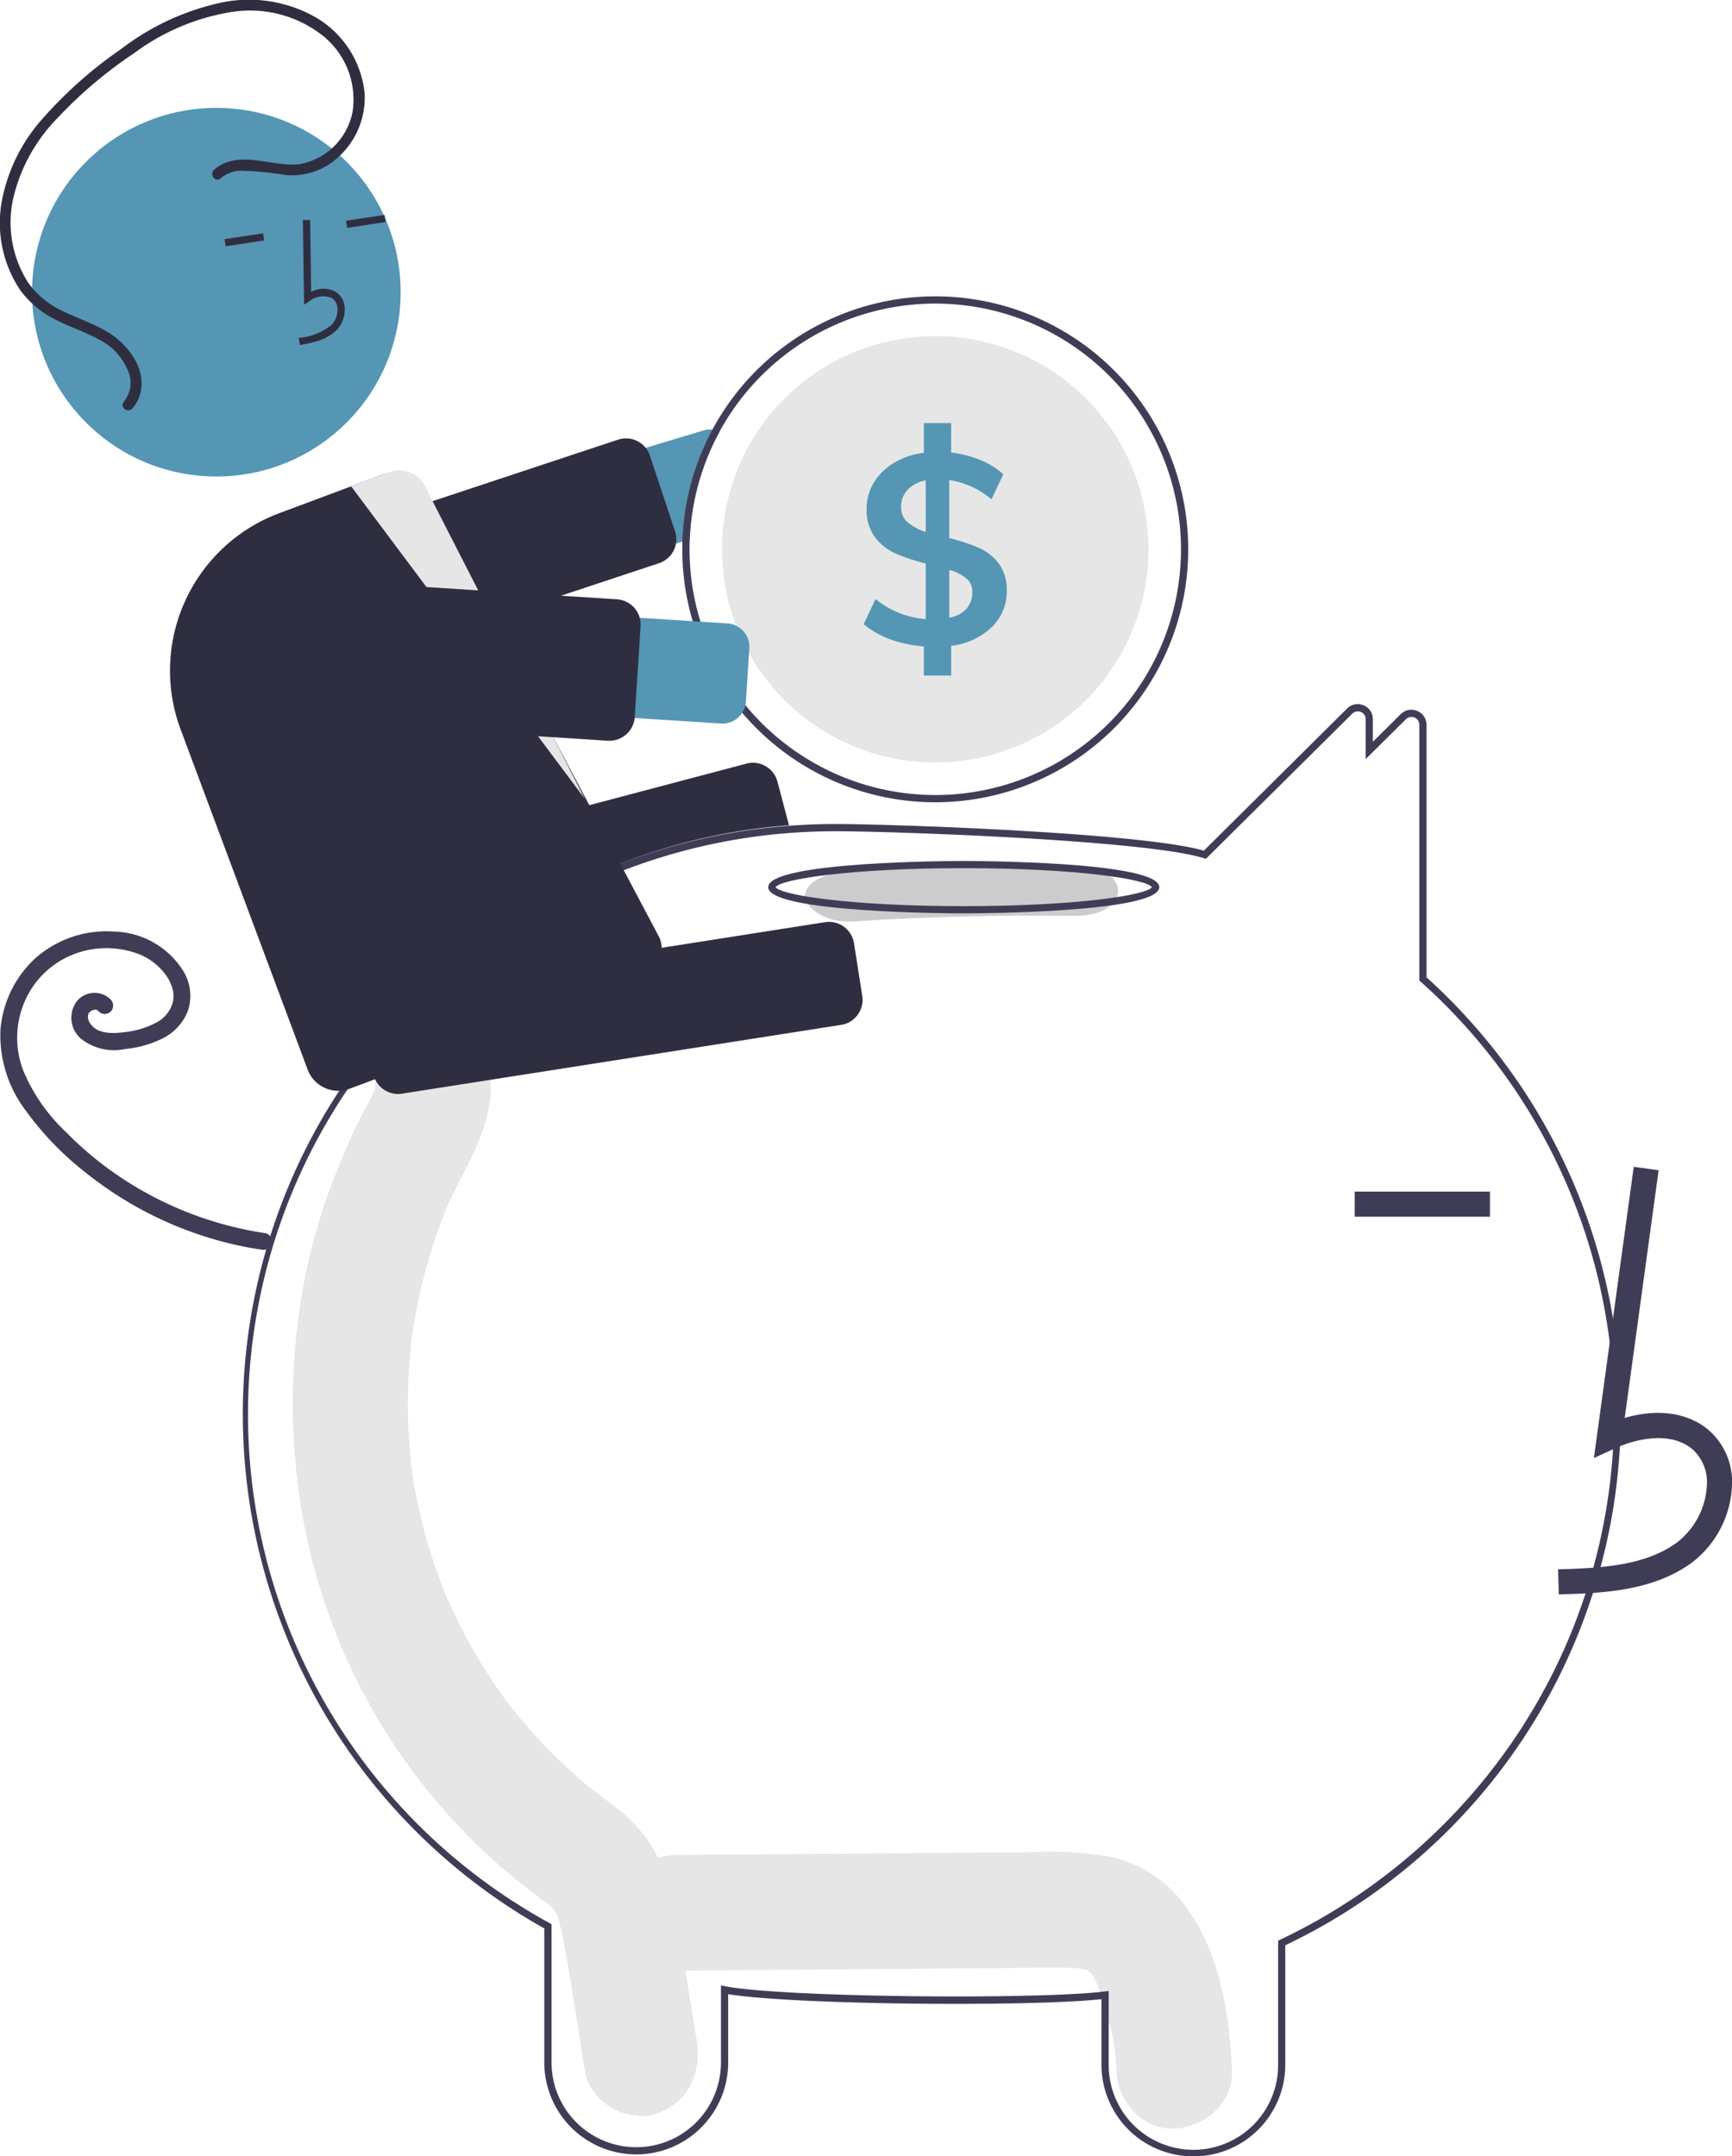  <svg id="illustration" xmlns="http://www.w3.org/2000/svg" width="161.722" height="201.343" viewBox="0 0 161.722 201.343">
  <path id="Path_36" data-name="Path 36" d="M547.177,669.25a11.746,11.746,0,0,0-7.009-4.853,34.141,34.141,0,0,0-7.809-.459l-32.964.254a5.4,5.4,0,1,0,0,10.8l28.968-.223c2.276-.018,4.554-.059,6.831-.051.511,0,1.02.029,1.531.034.124,0,.213,0,.276,0l.05.015c.266.073.54.124.808.193-.094,0,.174.17.308.226.018.036.058.1.124.2.092.172.363.695.375.678a24.189,24.189,0,0,1,1.008,3.169,17.752,17.752,0,0,1,.856,5.106c.114,2.818,2.4,5.533,5.4,5.4,2.827-.127,5.521-2.376,5.4-5.4C551.121,679.243,550.227,673.521,547.177,669.25Z" transform="translate(-436.291 -490.987)" fill="#e6e6e6"/>
  <path id="Path_37" data-name="Path 37" d="M441.721,530.036c-.619-3.752-1.226-7.506-1.858-11.256-.64-3.8-1.948-7.288-4.909-9.784-.791-.667-1.611-1.29-2.435-1.911-.29-.218-.579-.437-.865-.66l-.043-.033-.12-.1c-1.234-1.044-2.426-2.135-3.562-3.294q-1.513-1.545-2.893-3.221-.345-.419-.681-.845l-.383-.492c-.127-.175-.36-.492-.4-.547q-.393-.555-.771-1.121a52.678,52.678,0,0,1-4.45-8.137q-.185-.422-.361-.849l-.126-.347c-.25-.688-.5-1.375-.728-2.071q-.729-2.217-1.253-4.5-.259-1.127-.467-2.266-.107-.585-.2-1.173c-.01-.065-.071-.488-.107-.727s-.075-.665-.082-.731q-.059-.593-.105-1.186-.1-1.336-.14-2.677-.062-2.383.085-4.765c.056-.892.136-1.782.234-2.671.006-.055.011-.1.015-.137s.013-.085.021-.141c.073-.491.149-.981.235-1.47a53.761,53.761,0,0,1,1.262-5.5q.367-1.285.8-2.549.192-.561.4-1.118c-.009.024.4-1.018.4-1.053,1.618-3.823,4.264-7.308,4.268-11.65,0-2.94-2.485-5.757-5.4-5.621a5.61,5.61,0,0,0-5.4,5.621c0,.066,0,.122,0,.177l-.07.235c-.315.686-.7,1.337-1.048,2.006-.948,1.83-1.758,3.72-2.527,5.638a53.933,53.933,0,0,0-2.878,9.66,61.443,61.443,0,0,0-.327,21.946,56.632,56.632,0,0,0,18.593,33.182c.833.712,1.686,1.4,2.547,2.075.356.279.716.553,1.077.825.171.129.878.686.567.416a3.439,3.439,0,0,1,1.122,1.279l.1.409c.121.474.236.947.332,1.428.835,4.2,1.416,8.473,2.114,12.7.48,2.905,4.057,4.8,6.641,3.926C440.959,535.936,442.235,533.149,441.721,530.036Z" transform="translate(-376.678 -339.59)" fill="#e6e6e6"/>
  <path id="Path_38" data-name="Path 38" d="M478.561,481.852a8.562,8.562,0,0,1-8.584-8.52v-6.158c-6.448.722-28.527.555-34.856-.462v6.375a8.584,8.584,0,1,1-17.168,0V460.571a55.067,55.067,0,0,1,22.7-102.946c1.494-.117,3-.176,4.467-.176,5.18,0,28.552.8,34.417,2.487l13.372-13.268a1.4,1.4,0,0,1,1.535-.306,1.383,1.383,0,0,1,.872,1.3v2.11l2.6-2.579a1.4,1.4,0,0,1,1.534-.306,1.384,1.384,0,0,1,.873,1.3v23.574a54.919,54.919,0,0,1-13.183,90.384v11.192A8.562,8.562,0,0,1,478.561,481.852Zm-7.909-15.444v6.924a7.909,7.909,0,1,0,15.819,0V461.714l.193-.091a54.816,54.816,0,0,0,22.449-19.632,54.1,54.1,0,0,0-9.346-69.833l-.112-.1V348.182a.71.71,0,0,0-.453-.673.725.725,0,0,0-.8.16l-3.755,3.719v-3.728a.71.71,0,0,0-.453-.673.727.727,0,0,0-.8.161L479.728,360.7l-.194-.061c-5.451-1.706-29.191-2.515-34.411-2.515-1.453,0-2.938.059-4.414.174a54.687,54.687,0,0,0-29.773,11.724,54.151,54.151,0,0,0,7.519,90.055l.174.1v12.913a7.909,7.909,0,1,0,15.819,0V465.9l.4.075c5.688,1.07,29.637,1.239,35.424.48Z" transform="translate(-367.13 -280.509)" fill="#3f3d56"/>
  <path id="Path_39" data-name="Path 39" d="M437.733,270.345l-37.366,11.229a4.684,4.684,0,0,0,2.7,8.972l32.7-9.829.685-.206a22.782,22.782,0,0,1,2.8-10.076,2.079,2.079,0,0,0-.675-.175A2.148,2.148,0,0,0,437.733,270.345Z" transform="translate(-372.045 -230.152)" fill="#5596b4"/>
  <path id="Path_40" data-name="Path 40" d="M403.772,294.579a2.366,2.366,0,0,1-2.24-1.62l-2.337-7.051a2.362,2.362,0,0,1,1.5-2.985l30.412-10.079a2.362,2.362,0,0,1,2.985,1.5l2.337,7.051a2.354,2.354,0,0,1-1.415,2.956l-.085.03-30.412,10.078A2.361,2.361,0,0,1,403.772,294.579Z" transform="translate(-373.401 -231.79)" fill="#2f2e41"/>
  <path id="Path_41" data-name="Path 41" d="M535.41,233.42a23.63,23.63,0,0,0-23.61,22.894c-.007.24-.01.483-.01.725a23.62,23.62,0,1,0,23.62-23.62Zm0,46.564a22.969,22.969,0,0,1-22.945-22.945q0-.471.02-.931a22.944,22.944,0,1,1,22.925,23.876Z" transform="translate(-448.083 -205.749)" fill="#3f3d56"/>
  <path id="Path_42" data-name="Path 42" d="M562.606,264.327a19.908,19.908,0,1,1-39.816,0c0-.631.03-1.252.088-1.866a19.908,19.908,0,0,1,39.728,1.866Z" transform="translate(-455.372 -213.036)" fill="#e6e6e6"/>
  <path id="Path_43" data-name="Path 43" d="M574.6,281.6a4.74,4.74,0,0,0-1.846-1.461,17.927,17.927,0,0,0-2.774-.911v-5.419a7.893,7.893,0,0,1,3.944,1.8l1.1-2.345a7.274,7.274,0,0,0-2.146-1.326,10.548,10.548,0,0,0-2.723-.7V268.49h-2.547v2.774a6.977,6.977,0,0,0-2.784.935,5.532,5.532,0,0,0-1.886,1.849,4.645,4.645,0,0,0-.671,2.46,4.2,4.2,0,0,0,.773,2.632,4.9,4.9,0,0,0,1.923,1.525,17.774,17.774,0,0,0,2.821.935v5.193a8.431,8.431,0,0,1-4.694-1.873l-1.1,2.348a8.3,8.3,0,0,0,2.51,1.424,11.526,11.526,0,0,0,3.108.648v2.723h2.547v-2.774a6.593,6.593,0,0,0,3.782-1.734,4.585,4.585,0,0,0,1.41-3.408A4.067,4.067,0,0,0,574.6,281.6Zm-6.816-2.946a4.894,4.894,0,0,1-1.7-.911,1.8,1.8,0,0,1-.6-1.41,2.27,2.27,0,0,1,.614-1.623,3.105,3.105,0,0,1,1.684-.874Zm3.8,7.18a2.887,2.887,0,0,1-1.6.833V282.2a4.467,4.467,0,0,1,1.6.8,1.572,1.572,0,0,1,.55,1.248,2.3,2.3,0,0,1-.55,1.586Z" transform="translate(-481.345 -228.985)" fill="#5596b4"/>
  <path id="Path_44" data-name="Path 44" d="M409.068,382.631a2.37,2.37,0,0,1-2.286-1.76l-1.272-4.815a2.363,2.363,0,0,1,1.679-2.885l40.133-10.605a2.367,2.367,0,0,1,2.885,1.682l1.078,4.079-.2.016A54.043,54.043,0,0,0,422.7,379.1l-.058.028-12.977,3.428A2.349,2.349,0,0,1,409.068,382.631Z" transform="translate(-377.613 -291.266)" fill="#2f2e41"/>
  <path id="Path_45" data-name="Path 45" d="M347.81,437.31a33.1,33.1,0,0,1-13.2-4.991,32.236,32.236,0,0,1-5.457-4.464,16.744,16.744,0,0,1-3.994-5.763,8.536,8.536,0,0,1,.112-6.333,8.21,8.21,0,0,1,4.443-4.429,8.477,8.477,0,0,1,6.43-.009,5.766,5.766,0,0,1,2.35,1.891,3.859,3.859,0,0,1,.611,1.268,2.589,2.589,0,0,1,.031,1.268,3.042,3.042,0,0,1-1.611,1.931,8.12,8.12,0,0,1-2.751.839c-.965.132-2.351.251-3.127-.523a1.575,1.575,0,0,1-.369-.544,1.049,1.049,0,0,1-.058-.492c-.011.073.047-.159.043-.15-.012.034-.065.118.01-.011a1.136,1.136,0,0,1,.079-.122c-.026.033-.082.088.019-.007a.662.662,0,0,1,.309-.19c.047-.014.094-.024.141-.037.119-.033-.119,0,0,0,.047,0,.095,0,.141,0,.119-.005-.118-.033,0,0,.044.011.089.022.132.036.1.03-.067-.07,0,0s-.079-.085.007,0a1.568,1.568,0,0,1,.121.133.8.8,0,0,0,1.118,0,.81.81,0,0,0,0-1.119,2.143,2.143,0,0,0-3.109.089,2.572,2.572,0,0,0,.371,3.6,4.98,4.98,0,0,0,4.1.928,10.061,10.061,0,0,0,3.465-.979,4.858,4.858,0,0,0,2.37-2.56,4.445,4.445,0,0,0-.356-3.634,7.84,7.84,0,0,0-6.44-3.789,10.059,10.059,0,0,0-7.362,2.417,10.175,10.175,0,0,0-3.336,6.774,11.6,11.6,0,0,0,2.348,7.5,28.553,28.553,0,0,0,5.662,5.855,34.576,34.576,0,0,0,14.446,6.813q.942.195,1.895.333a.817.817,0,0,0,.973-.552.8.8,0,0,0-.552-.973Z" transform="translate(-323.001 -322.161)" fill="#3f3d56"/>
  <path id="Path_46" data-name="Path 46" d="M570.809,390.743q-10.346-.146-20.628.525c-2.343.153-4.37.981-4.37,2.373,0,1.164,2.011,2.527,4.37,2.373q10.276-.671,20.628-.525C576.435,395.568,576.432,390.822,570.809,390.743Z" transform="translate(-470.625 -309.97)" fill="#ccc"/>
  <path id="Path_47" data-name="Path 47" d="M553.833,394.554c-.745,0-18.257-.028-18.257-2.447s17.511-2.447,18.257-2.447,18.257.028,18.257,2.447S554.578,394.554,553.833,394.554Zm-17.572-2.447c.479.733,6.916,1.772,17.572,1.772s17.092-1.038,17.572-1.772c-.479-.733-6.916-1.772-17.572-1.772s-17.093,1.038-17.572,1.772Z" transform="translate(-463.844 -309.27)" fill="#3f3d56"/>
  <path id="Path_48" data-name="Path 48" d="M754.208,514.22c3.876-.108,8.7-.242,12.417-2.957a9.536,9.536,0,0,0,3.752-7.121,6.415,6.415,0,0,0-2.181-5.268c-1.941-1.64-4.776-2.025-7.831-1.127l3.165-23.13-2.323-.318-3.721,27.192,1.94-.89c2.249-1.032,5.337-1.557,7.256.065a4.122,4.122,0,0,1,1.352,3.4,7.208,7.208,0,0,1-2.792,5.309c-2.892,2.113-6.738,2.385-11.1,2.507Z" transform="translate(-608.66 -365.349)" fill="#3f3d56"/>
  <rect id="Rectangle_23" data-name="Rectangle 23" width="12.631" height="2.345" transform="translate(126.493 111.262)" fill="#3f3d56"/>
  <path id="Path_49" data-name="Path 49" d="M427,422.595a2.366,2.366,0,0,1-2.33-2l-.771-4.92a2.365,2.365,0,0,1,1.968-2.7l41.007-6.425a2.364,2.364,0,0,1,2.7,1.968l.771,4.92a2.364,2.364,0,0,1-1.968,2.7l-41.008,6.425A2.4,2.4,0,0,1,427,422.595Z" transform="translate(-389.833 -320.444)" fill="#2f2e41"/>
  <circle id="Ellipse_15" data-name="Ellipse 15" cx="17.209" cy="17.209" r="17.209" transform="translate(2.991 10.074)" fill="#5596b4"/>
  <path id="Path_50" data-name="Path 50" d="M407.7,223.477a4.082,4.082,0,0,0,1.473-.9,2.744,2.744,0,0,0,.761-2.188,1.846,1.846,0,0,0-.848-1.405,2.387,2.387,0,0,0-2.276.017l-.1-6.717-.675.01.113,7.9.514-.337a2.044,2.044,0,0,1,2.067-.294,1.186,1.186,0,0,1,.531.908,2.074,2.074,0,0,1-.566,1.631,5.578,5.578,0,0,1-3.05,1.192l.12.664a11.126,11.126,0,0,0,1.932-.473Z" transform="translate(-377.755 -191.743)" fill="#2f2e41"/>
  <rect id="Rectangle_24" data-name="Rectangle 24" width="3.635" height="0.675" transform="matrix(0.989, -0.15, 0.15, 0.989, 32.313, 20.611)" fill="#2f2e41"/>
  <rect id="Rectangle_25" data-name="Rectangle 25" width="3.635" height="0.675" transform="matrix(0.989, -0.15, 0.15, 0.989, 20.97, 22.329)" fill="#2f2e41"/>
  <path id="Path_51" data-name="Path 51" d="M385.724,339.908a3.047,3.047,0,0,1-2.846-1.976l-11.865-31.775a15.7,15.7,0,0,1,9.206-20.179l9.647-3.6a3.023,3.023,0,0,1,2.321.081,2.98,2.98,0,0,1,1.578,1.682l21.979,41.5a3.037,3.037,0,0,1-1.774,3.927l-27.185,10.151A3.027,3.027,0,0,1,385.724,339.908Z" transform="translate(-354.152 -238.058)" fill="#2f2e41"/>
  <path id="Path_52" data-name="Path 52" d="M420.158,283.063l21.807,29.162L427.21,283.37a2.726,2.726,0,0,0-3.492-1.635Z" transform="translate(-387.37 -237.652)" fill="#e6e6e6"/>
  <path id="Path_53" data-name="Path 53" d="M437.427,328.331l-38.937-2.508a4.683,4.683,0,1,1,.6-9.347l38.937,2.508a2.193,2.193,0,0,1,2.048,2.33l-.32,4.97A2.193,2.193,0,0,1,437.427,328.331Z" transform="translate(-370.109 -260.773)" fill="#5596b4"/>
  <path id="Path_54" data-name="Path 54" d="M424.228,326.406q-.077,0-.155,0h0L392.1,324.342a2.362,2.362,0,0,1-2.205-2.509l.547-8.489a2.362,2.362,0,0,1,2.509-2.205l31.973,2.059a2.365,2.365,0,0,1,2.205,2.509l-.547,8.489a2.368,2.368,0,0,1-1.534,2.062A2.336,2.336,0,0,1,424.228,326.406Z" transform="translate(-367.315 -257.24)" fill="#2f2e41"/>
  <path id="Path_55" data-name="Path 55" d="M342.989,167.251c2.264-1.947,5.373-.205,7.969-.51a6.153,6.153,0,0,0,4.946-4.887,7.616,7.616,0,0,0-2.961-7.25,10.966,10.966,0,0,0-8.291-2.078,20.73,20.73,0,0,0-9.116,3.833,41.113,41.113,0,0,0-7.235,6.131,15.818,15.818,0,0,0-4.11,7.582,10.4,10.4,0,0,0,1.437,7.746,8.167,8.167,0,0,0,3.2,2.634c1.328.652,2.746,1.119,4.033,1.856,1.946,1.115,3.838,3.428,3.228,5.834a3.3,3.3,0,0,1-.751,1.414c-.436.483-1.221-.155-.784-.64a2.786,2.786,0,0,0,.328-3,5.49,5.49,0,0,0-2.441-2.684c-1.347-.77-2.835-1.246-4.216-1.947a9.117,9.117,0,0,1-3.344-2.772,11.277,11.277,0,0,1-1.772-8.051,15.95,15.95,0,0,1,3.87-7.99A39.847,39.847,0,0,1,334.281,156a23.522,23.522,0,0,1,9.4-4.353,12.6,12.6,0,0,1,8.854,1.425,9.307,9.307,0,0,1,4.5,7.068,7.5,7.5,0,0,1-3.5,6.729,6.446,6.446,0,0,1-3.85.892,29.4,29.4,0,0,0-4.324-.41,3.017,3.017,0,0,0-1.778.718c-.495.425-1.084-.4-.594-.82Z" transform="translate(-322.986 -151.412)" fill="#2f2e41"/>
</svg>
